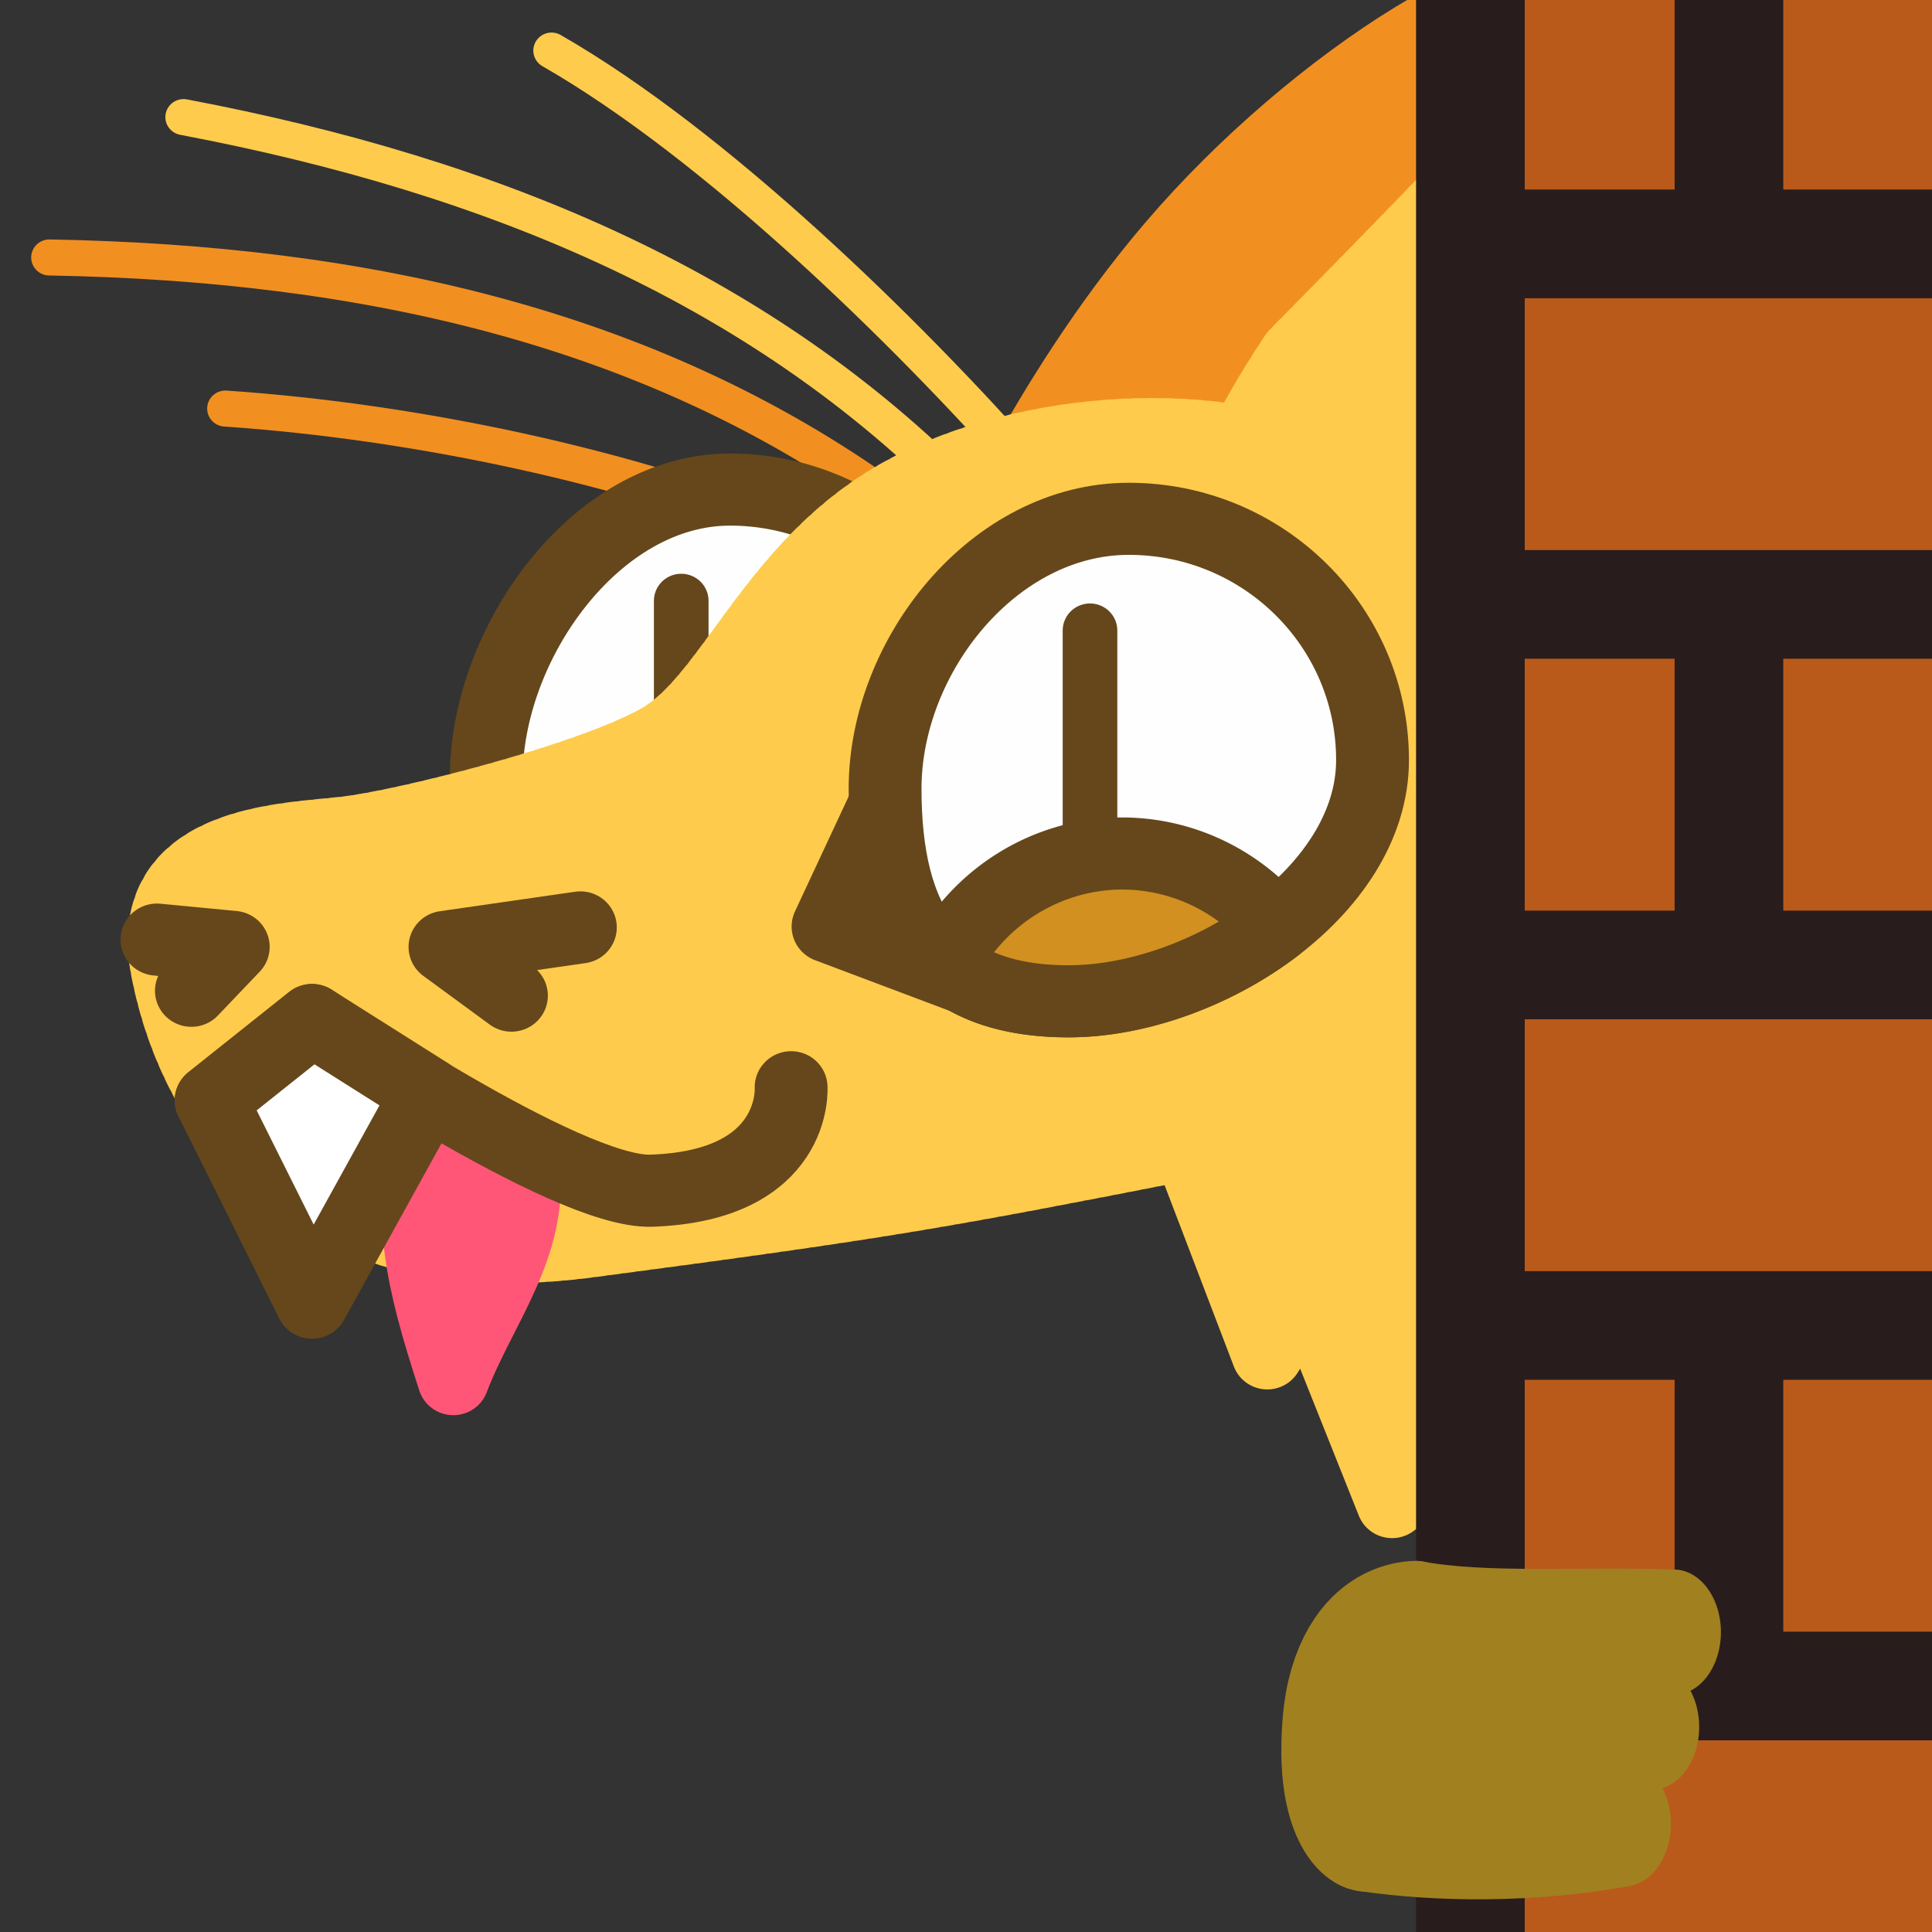 <?xml version="1.0" encoding="UTF-8" standalone="no"?>
<!-- Created with Inkscape (http://www.inkscape.org/) -->

<svg
   version="1.1"
   id="svg824"
   width="1706.667"
   height="1706.667"
   viewBox="0 0 1706.667 1706.667"
   sodipodi:docname="ying_peek_blep.svg"
   inkscape:version="1.1 (c68e22c387, 2021-05-23)"
   inkscape:export-filename="D:\Pictures\yingmotes\ying_happy.png"
   inkscape:export-xdpi="72"
   inkscape:export-ydpi="72"
   xmlns:inkscape="http://www.inkscape.org/namespaces/inkscape"
   xmlns:sodipodi="http://sodipodi.sourceforge.net/DTD/sodipodi-0.dtd"
   xmlns="http://www.w3.org/2000/svg"
   xmlns:svg="http://www.w3.org/2000/svg">
  <rect x="0" y="0" width="1706.667" height="1706.667" fill="#333333" stroke="none"/>
  <defs
     id="defs828" />
  <sodipodi:namedview
     id="namedview826"
     pagecolor="#ffffff"
     bordercolor="#666666"
     borderopacity="1.0"
     inkscape:pageshadow="2"
     inkscape:pageopacity="0.0"
     inkscape:pagecheckerboard="0"
     showgrid="false"
     inkscape:zoom="0.32026963"
     inkscape:cx="640.08567"
     inkscape:cy="416.83628"
     inkscape:window-width="1920"
     inkscape:window-height="1001"
     inkscape:window-x="-9"
     inkscape:window-y="-9"
     inkscape:window-maximized="1"
     inkscape:current-layer="g13003" />
  <g
     id="layer1"
     inkscape:label="Ying"
     style="display:inline;stroke-width:1.021"
     transform="matrix(0.985,0,0,0.975,70.048,-280.157)">
    <path
       style="display:inline;fill:#ffcb4c;fill-opacity:1;stroke:#ffcb4c;stroke-width:64;stroke-linecap:round;stroke-linejoin:round;stroke-miterlimit:4;stroke-dasharray:none;stroke-dashoffset:0;stroke-opacity:1;paint-order:fill markers stroke;stop-color:#000000"
       d="m 977.651,1282.12 87.769,232.073 35.971,-57.48 75.911,192.2 363.146,-281.789 c 0,0 -158.621,-1.64 -229.016,-62.188 -70.395,-60.548 -106.956,-235.162 -106.956,-235.162 z"
       id="path3340"
       inkscape:label="neck" />
    <g
       id="g12988"
       inkscape:label="head"
       style="stroke-width:1.021"
       transform="translate(9.513,-99.258)">
      <path
         style="display:inline;fill:none;fill-opacity:1;stroke:#f19020;stroke-width:32.657;stroke-linecap:round;stroke-linejoin:round;stroke-miterlimit:4;stroke-dasharray:none;stroke-dashoffset:0;stroke-opacity:1;paint-order:fill markers stroke;stop-color:#000000"
         d="m 121.496,756.773 c 171.493,11.75 362.862,52.965 510.682,114.106"
         id="path6280-0-6"
         sodipodi:nodetypes="cc"
         inkscape:label="eyelash left small"
         inkscape:transform-center-x="260.77392"
         inkscape:transform-center-y="-11.096939" />
      <path
         style="display:inline;fill:none;fill-opacity:1;stroke:#f19020;stroke-width:32.657;stroke-linecap:round;stroke-linejoin:round;stroke-miterlimit:4;stroke-dasharray:none;stroke-dashoffset:0;stroke-opacity:1;paint-order:fill markers stroke;stop-color:#000000"
         d="M -36.338,619.867 C 247.828,624.936 509.467,683.71 727.42,846.636"
         id="path6280-3"
         sodipodi:nodetypes="cc"
         inkscape:label="eyelash left big"
         inkscape:transform-center-x="288.83625"
         inkscape:transform-center-y="-82.535484" />
      <g
         id="g12997"
         inkscape:label="left eye"
         style="stroke-width:1.021">
        <path
           id="path1915-9"
           style="display:inline;fill:#fefefe;stroke:#65471b;stroke-width:65.314;stroke-linecap:round;stroke-linejoin:round;paint-order:fill markers stroke;stop-color:#000000"
           inkscape:label="lefteye"
           d="m 792.618,1048.728 c 10e-6,120.717 -155.86,218.577 -276.577,218.577 -120.717,0 -160.577,-55.86 -160.577,-176.577 0,-120.717 97.86,-260.577 218.577,-260.577 120.717,0 218.577,97.86 218.577,218.577 z"
           sodipodi:nodetypes="sssss" />
        <path
           style="opacity:1;fill:#ffffff;fill-opacity:1;stroke:#65471b;stroke-width:48.985;stroke-linecap:round;stroke-linejoin:round;stroke-miterlimit:4;stroke-dasharray:none;stroke-dashoffset:0;stroke-opacity:1;paint-order:fill markers stroke;stop-color:#000000"
           d="m 530.312,930.927 v 170.004"
           id="path2372"
           inkscape:label="pupil left" />
      </g>
      <path
         style="opacity:1;fill:#f19020;fill-opacity:1;stroke:#f19020;stroke-width:65.314;stroke-linecap:round;stroke-miterlimit:4;stroke-dasharray:none;stroke-dashoffset:0;stroke-opacity:1;paint-order:fill markers stroke;stop-color:#000000"
         d="m 785.984,912.647 c 0,0 67.498,-163.489 184.763,-302.506 129.003,-152.933 322.97,-273.639 379.399,-234.165 56.429,39.473 21.97,262.343 -41.22,389.096 -63.189,126.754 -278.287,345.929 -278.287,345.929 z"
         id="path1640"
         inkscape:label="leftear"
         sodipodi:nodetypes="cssscc"
         inkscape:transform-center-x="-94.835918"
         inkscape:transform-center-y="-163.72317" />
      <path
         id="path1148"
         style="display:inline;opacity:1;fill:#ffcb4c;stroke:#ffcb4c;stroke-width:65.314;stroke-linecap:round;stroke-linejoin:round;stroke-miterlimit:4;stroke-dasharray:6.531, 6.531;stroke-dashoffset:0;stroke-opacity:1;paint-order:fill markers stroke;stop-color:#000000"
         inkscape:label="head"
         d="m 1275.432,1183.733 c 0,0 -0.108,-10.821 -0.951,-28.418 -0.422,-8.799 -1.026,-19.291 -1.895,-30.973 -0.869,-11.681 -2,-24.552 -3.473,-38.105 -1.473,-13.553 -3.289,-27.788 -5.523,-42.201 -2.235,-14.413 -4.889,-29.005 -8.043,-43.267 -1.577,-7.131 -3.279,-14.182 -5.115,-21.086 -1.836,-6.904 -3.807,-13.662 -5.922,-20.213 -2.115,-6.551 -4.373,-12.892 -6.787,-18.963 -2.414,-6.071 -4.983,-11.87 -7.715,-17.334 -2.732,-5.464 -5.935,-10.786 -9.539,-15.961 -3.604,-5.175 -7.611,-10.205 -11.949,-15.084 -4.338,-4.879 -9.007,-9.609 -13.94,-14.186 -4.932,-4.576 -10.126,-8.999 -15.514,-13.266 -5.387,-4.266 -10.967,-8.375 -16.67,-12.324 -5.703,-3.949 -11.53,-7.738 -17.41,-11.363 -11.761,-7.251 -23.737,-13.847 -35.371,-19.76 -11.634,-5.913 -22.926,-11.142 -33.32,-15.66 -10.395,-4.519 -19.891,-8.326 -27.934,-11.395 -16.085,-6.137 -26.354,-9.318 -26.354,-9.318 -106.831,-15.988 -232.175,6.969 -312.625,60.014 -101.267,66.77 -136.887,176.629 -198.707,211.955 -61.82,35.325 -225.2,77.273 -280.396,83.897 -55.196,6.623 -183.25,6.625 -161.172,123.641 22.078,117.016 112.599,282.605 377.541,247.279 264.942,-35.326 313.515,-44.157 536.508,-88.314 22.897,-4.534 53.848,-18.32 86.828,-36.947 l 213.871,-11.428 -92.926,-75.256 c 5.358,-4.84 10.6,-9.718 15.633,-14.637 l 142.076,-2.375 -84.881,-69.668 c 3.481,-6.554 6.481,-13.021 8.627,-19.307 1.052,-3.082 2.033,-6.627 3.047,-9.977 z" />
      <path
         style="display:none;fill:#123456;stroke:#123456;stroke-width:65.314;stroke-linecap:round;stroke-linejoin:round;-inkscape-stroke:none;paint-order:fill markers stroke;stop-color:#000000"
         d="M 880.931,744.045 C 763.916,771.643 622.613,916.257 622.613,916.257 620.953,833.211 611.28,749.437 735.213,677.809 c -124.695,-7.457 -249.288,-15.117 -408.452,46.365 0,0 303.226,-263.622 490.142,-280.397 172.212,-15.455 264.942,37.533 264.942,37.533 -0.192,-45.683 -31.458,-88.259 -90.522,-128.055 0,0 295.852,97.145 333.385,194.291 37.533,97.145 28.702,167.796 28.702,167.796 l -243.752,34.923 c 0,0 -111.711,-33.819 -228.727,-6.221 z"
         id="path1637"
         sodipodi:nodetypes="zcccsccsccz"
         inkscape:label="top hair" />
      <path
         id="path13483"
         style="display:inline;opacity:1;fill:#ffcb4c;stroke:#ffcb4c;stroke-width:65.314;stroke-linecap:round;stroke-linejoin:round;stroke-miterlimit:4;stroke-dasharray:6.531, 6.531;stroke-dashoffset:0;stroke-opacity:1;paint-order:fill markers stroke;stop-color:#000000"
         inkscape:label="rightear"
         d="m 1707.884,225.396 c -72.934,-31.968 -331.202,165.277 -389.889,233.33 -52.251,60.59 -195.943,207.803 -236.715,249.5 -203.547,309.024 -9.249,380.879 76.884,468.392 134.748,-69.024 396.903,-223.808 492.201,-425.438 130.474,-276.055 104.814,-505.054 57.519,-525.784 z"
         sodipodi:nodetypes="ssccss"
         inkscape:transform-center-x="-220.05563"
         inkscape:transform-center-y="-256.21292" />
      <g
         id="g13003"
         inkscape:label="face"
         style="stroke-width:1.021"
         transform="translate(-23.783,36.822)">
        <path
           id="path1929"
           style="display:inline;fill:#ff5678;fill-opacity:1;stroke:#ff5678;stroke-width:64;stroke-linecap:round;stroke-linejoin:round;stroke-opacity:1;paint-order:fill markers stroke;stop-color:#000000"
           d="m 318.038,1357.79 c -5.661,107.418 0.419,144.998 31.656,242.167 23.998,-64.203 72.532,-121.591 63.228,-195.045"
           sodipodi:nodetypes="ccc" />
        <path
           style="opacity:1;fill:none;fill-opacity:1;stroke:#65471b;stroke-width:65.314;stroke-linecap:round;stroke-linejoin:round;stroke-miterlimit:4;stroke-dasharray:none;stroke-dashoffset:0;stroke-opacity:1;paint-order:fill markers stroke;stop-color:#000000"
           d="m 83.898,1201.07 68.443,6.623 -37.533,39.741"
           id="path2163"
           inkscape:label="left nostril" />
        <path
           style="opacity:1;fill:none;fill-opacity:1;stroke:#65471b;stroke-width:65.314;stroke-linecap:round;stroke-linejoin:round;stroke-miterlimit:4;stroke-dasharray:none;stroke-dashoffset:0;stroke-opacity:1;paint-order:fill markers stroke;stop-color:#000000"
           d="m 401.828,1251.85 -59.612,-44.157 121.432,-17.663"
           id="path2198"
           inkscape:label="right nostril" />
        <path
           style="opacity:1;fill:none;fill-opacity:1;stroke:#65471b;stroke-width:65.314;stroke-linecap:round;stroke-linejoin:round;stroke-miterlimit:4;stroke-dasharray:none;stroke-dashoffset:0;stroke-opacity:1;paint-order:fill markers stroke;stop-color:#000000"
           d="m 132.471,1346.787 90.522,-72.859 c 0,0 227.99,157.194 304.174,154.641 131.805,-4.416 125.469,-93.736 125.469,-93.736"
           id="path2200"
           sodipodi:nodetypes="ccsc"
           inkscape:label="mouf" />
        <path
           style="opacity:1;fill:#ffffff;fill-opacity:1;stroke:#65471b;stroke-width:65.314;stroke-linecap:round;stroke-linejoin:round;stroke-miterlimit:4;stroke-dasharray:none;stroke-dashoffset:0;stroke-opacity:1;paint-order:fill markers stroke;stop-color:#000000"
           d="m 222.993,1530.039 -90.522,-183.251 90.522,-72.859 103.769,66.235 z"
           id="path2202"
           sodipodi:nodetypes="ccccc"
           inkscape:label="toof" />
      </g>
      <g
         id="g12993"
         inkscape:label="right eye"
         style="stroke-width:1.021">
        <path
           style="opacity:1;fill:#65471b;fill-opacity:1;stroke:#65471b;stroke-width:65.314;stroke-linecap:round;stroke-linejoin:round;stroke-miterlimit:4;stroke-dasharray:none;stroke-dashoffset:0;stroke-opacity:1;paint-order:fill markers stroke;stop-color:#000000"
           d="m 661.976,1226.049 53.367,-115.501 86.531,168.711 z"
           id="path7852"
           inkscape:label="eyenub"
           sodipodi:nodetypes="cccc" />
        <path
           id="path1915"
           style="opacity:1;fill:#fefefe;stroke:#65471b;stroke-width:65.314;stroke-linecap:round;stroke-linejoin:round;paint-order:fill markers stroke;stop-color:#000000"
           inkscape:label="righteye"
           d="m 1150.289,1075.222 c 0,120.717 -151.86,218.577 -272.577,218.577 -120.717,0 -164.577,-71.86 -164.577,-192.577 -2e-5,-120.717 97.86,-244.577 218.577,-244.577 120.717,-2e-5 218.577,97.86 218.577,218.577 z"
           sodipodi:nodetypes="sssss" />
        <path
           style="opacity:1;fill:#ffffff;fill-opacity:1;stroke:#65471b;stroke-width:48.985;stroke-linecap:round;stroke-linejoin:round;stroke-miterlimit:4;stroke-dasharray:none;stroke-dashoffset:0;stroke-opacity:1;paint-order:fill markers stroke;stop-color:#000000"
           d="M 896.903,957.841 V 1147.716"
           id="path2350"
           inkscape:label="pupil right" />
        <path
           id="path1749"
           style="fill:#d19020;stroke:#65471b;stroke-width:65.314;stroke-linecap:round;stroke-linejoin:round;-inkscape-stroke:none;paint-order:fill markers stroke;stop-color:#000000"
           d="m 925.639,1159.879 a 181.242,186.603 0 0 0 -159.73,99.406 c 25.918,22.474 62.424,34.514 111.805,34.514 62.201,0 132.623,-26.026 186.326,-67.728 a 181.242,186.603 0 0 0 -138.4,-66.191 z"
           inkscape:label="rightlid" />
      </g>
      <path
         style="opacity:1;fill:none;fill-opacity:1;stroke:#ffcb4c;stroke-width:32.657;stroke-linecap:round;stroke-linejoin:round;stroke-miterlimit:4;stroke-dasharray:none;stroke-dashoffset:0;stroke-opacity:1;paint-order:fill markers stroke;stop-color:#000000"
         d="M 84.005,492.694 C 362.039,545.97 608.871,648.568 795.194,846.816"
         id="path6280"
         sodipodi:nodetypes="cc"
         inkscape:label="eyelash right big"
         inkscape:transform-center-x="273.80273"
         inkscape:transform-center-y="-90.356183" />
      <path
         style="display:inline;fill:none;fill-opacity:1;stroke:#ffcb4c;stroke-width:32.657;stroke-linecap:round;stroke-linejoin:round;stroke-miterlimit:4;stroke-dasharray:none;stroke-dashoffset:0;stroke-opacity:1;paint-order:fill markers stroke;stop-color:#000000"
         d="m 413.994,432.424 c 148.091,85.843 318.592,255.139 424.104,375.375"
         id="path6280-0"
         sodipodi:nodetypes="cc"
         inkscape:label="eyelash right small"
         inkscape:transform-center-x="114.43621"
         inkscape:transform-center-y="-155.66233" />
    </g>
  </g>
  <g
     id="layer2"
     inkscape:label="wall"
     style="display:inline;opacity:1;stroke:#291c1c;stroke-opacity:1"
     transform="translate(37.468,3.122)">
    <rect
       style="fill:#b95a1b;fill-opacity:1;stroke:#291c1c;stroke-width:96;stroke-linecap:round;stroke-linejoin:round;paint-order:fill markers stroke;stop-color:#000000;stroke-opacity:1"
       id="rect1177"
       width="761.858"
       height="1879.582"
       x="1261.437"
       y="-81.098" />
    <path
       style="fill:#000000;fill-opacity:1;stroke:#291c1c;stroke-width:96;stroke-linecap:round;stroke-linejoin:round;paint-order:fill markers stroke;stop-color:#000000;stroke-opacity:1"
       d="m 1287.778,212.321 h 702.629"
       id="path1554" />
    <path
       style="fill:#000000;fill-opacity:1;stroke:#291c1c;stroke-width:96;stroke-linecap:round;stroke-linejoin:round;paint-order:fill markers stroke;stop-color:#000000;stroke-opacity:1"
       d="m 1275.44,530.803 h 702.629"
       id="path1554-0" />
    <path
       style="fill:#000000;fill-opacity:1;stroke:#291c1c;stroke-width:96;stroke-linecap:round;stroke-linejoin:round;paint-order:fill markers stroke;stop-color:#000000;stroke-opacity:1"
       d="m 1267.435,849.284 h 702.629"
       id="path1554-8" />
    <path
       style="fill:#000000;fill-opacity:1;stroke:#291c1c;stroke-width:96;stroke-linecap:round;stroke-linejoin:round;paint-order:fill markers stroke;stop-color:#000000;stroke-opacity:1"
       d="m 1275.44,1167.766 h 702.629"
       id="path1554-4" />
    <path
       style="fill:#000000;fill-opacity:1;stroke:#291c1c;stroke-width:96;stroke-linecap:round;stroke-linejoin:round;paint-order:fill markers stroke;stop-color:#000000;stroke-opacity:1"
       d="m 1287.929,1486.248 h 702.629"
       id="path1554-49" />
    <path
       style="fill:#000000;fill-opacity:1;stroke:#291c1c;stroke-width:96;stroke-linecap:round;stroke-linejoin:round;paint-order:fill markers stroke;stop-color:#000000;stroke-opacity:1"
       d="M 1489.83,-59.436 V 193.587"
       id="path1730" />
    <path
       style="fill:#000000;fill-opacity:1;stroke:#291c1c;stroke-width:96;stroke-linecap:round;stroke-linejoin:round;paint-order:fill markers stroke;stop-color:#000000;stroke-opacity:1"
       d="M 1489.83,560.41 V 813.433"
       id="path1730-2" />
    <path
       style="fill:#000000;fill-opacity:1;stroke:#291c1c;stroke-width:96;stroke-linecap:round;stroke-linejoin:round;paint-order:fill markers stroke;stop-color:#000000;stroke-opacity:1"
       d="m 1489.83,1194.251 v 253.023"
       id="path1730-8" />
    <path
       style="fill:#000000;fill-opacity:1;stroke:#291c1c;stroke-width:96;stroke-linecap:round;stroke-linejoin:round;paint-order:fill markers stroke;stop-color:#000000;stroke-opacity:1"
       d="M 1767.261,239.558 V 492.582"
       id="path1730-0" />
    <path
       style="fill:#000000;fill-opacity:1;stroke:#291c1c;stroke-width:96;stroke-linecap:round;stroke-linejoin:round;paint-order:fill markers stroke;stop-color:#000000;stroke-opacity:1"
       d="M 1767.261,859.404 V 1112.428"
       id="path1730-2-6" />
    <path
       style="fill:#000000;fill-opacity:1;stroke:#291c1c;stroke-width:96;stroke-linecap:round;stroke-linejoin:round;paint-order:fill markers stroke;stop-color:#000000;stroke-opacity:1"
       d="m 1767.261,1493.245 v 253.023"
       id="path1730-8-6" />
  </g>
  <g
     id="layer2-8"
     inkscape:label="hand"
     transform="matrix(1.125,0.258,-0.194,1.496,1440.867,-828.633)"
     style="display:inline;fill:none;fill-opacity:1;stroke:#888800;stroke-width:0.759;stroke-opacity:1">
    <path
       style="fill:none;fill-opacity:1;stroke:#a18020;stroke-width:72.91;stroke-linecap:round;stroke-linejoin:round;stroke-miterlimit:4;stroke-dasharray:none;stroke-opacity:1;paint-order:fill markers stroke;stop-color:#000000"
       d="m 286.71,1468.21 c -73.565,10.839 -143.567,27.31 -197.215,28.942"
       id="path20257"
       sodipodi:nodetypes="cc" />
    <path
       style="fill:none;fill-opacity:1;stroke:#a18020;stroke-width:72.91;stroke-linecap:round;stroke-linejoin:round;stroke-miterlimit:4;stroke-dasharray:none;stroke-opacity:1;paint-order:fill markers stroke;stop-color:#000000"
       d="m 83.585,1562.01 c 60.616,-4.343 134.61,-26.373 195.934,-36.555"
       id="path20259"
       sodipodi:nodetypes="cc" />
    <path
       style="fill:none;fill-opacity:1;stroke:#a18020;stroke-width:72.91;stroke-linecap:round;stroke-linejoin:round;stroke-miterlimit:4;stroke-dasharray:none;stroke-opacity:1;paint-order:fill markers stroke;stop-color:#000000"
       d="m 71.289,1621.58 c 55.723,-3.455 127.837,-15.121 196.229,-36.85"
       id="path20261"
       sodipodi:nodetypes="cc" />
    <path
       style="fill:#a18020;fill-opacity:1;stroke:#a18020;stroke-width:72.91;stroke-linecap:round;stroke-linejoin:round;stroke-miterlimit:4;stroke-dasharray:none;stroke-opacity:1;paint-order:fill markers stroke;stop-color:#000000"
       d="m 89.494,1497.152 c 0,0 -60.322,8.579 -56.135,70.016 4.188,61.437 37.929,54.411 37.929,54.411 l 18.206,-124.427"
       id="path20376"
       sodipodi:nodetypes="cscc" />
  </g>
</svg>
